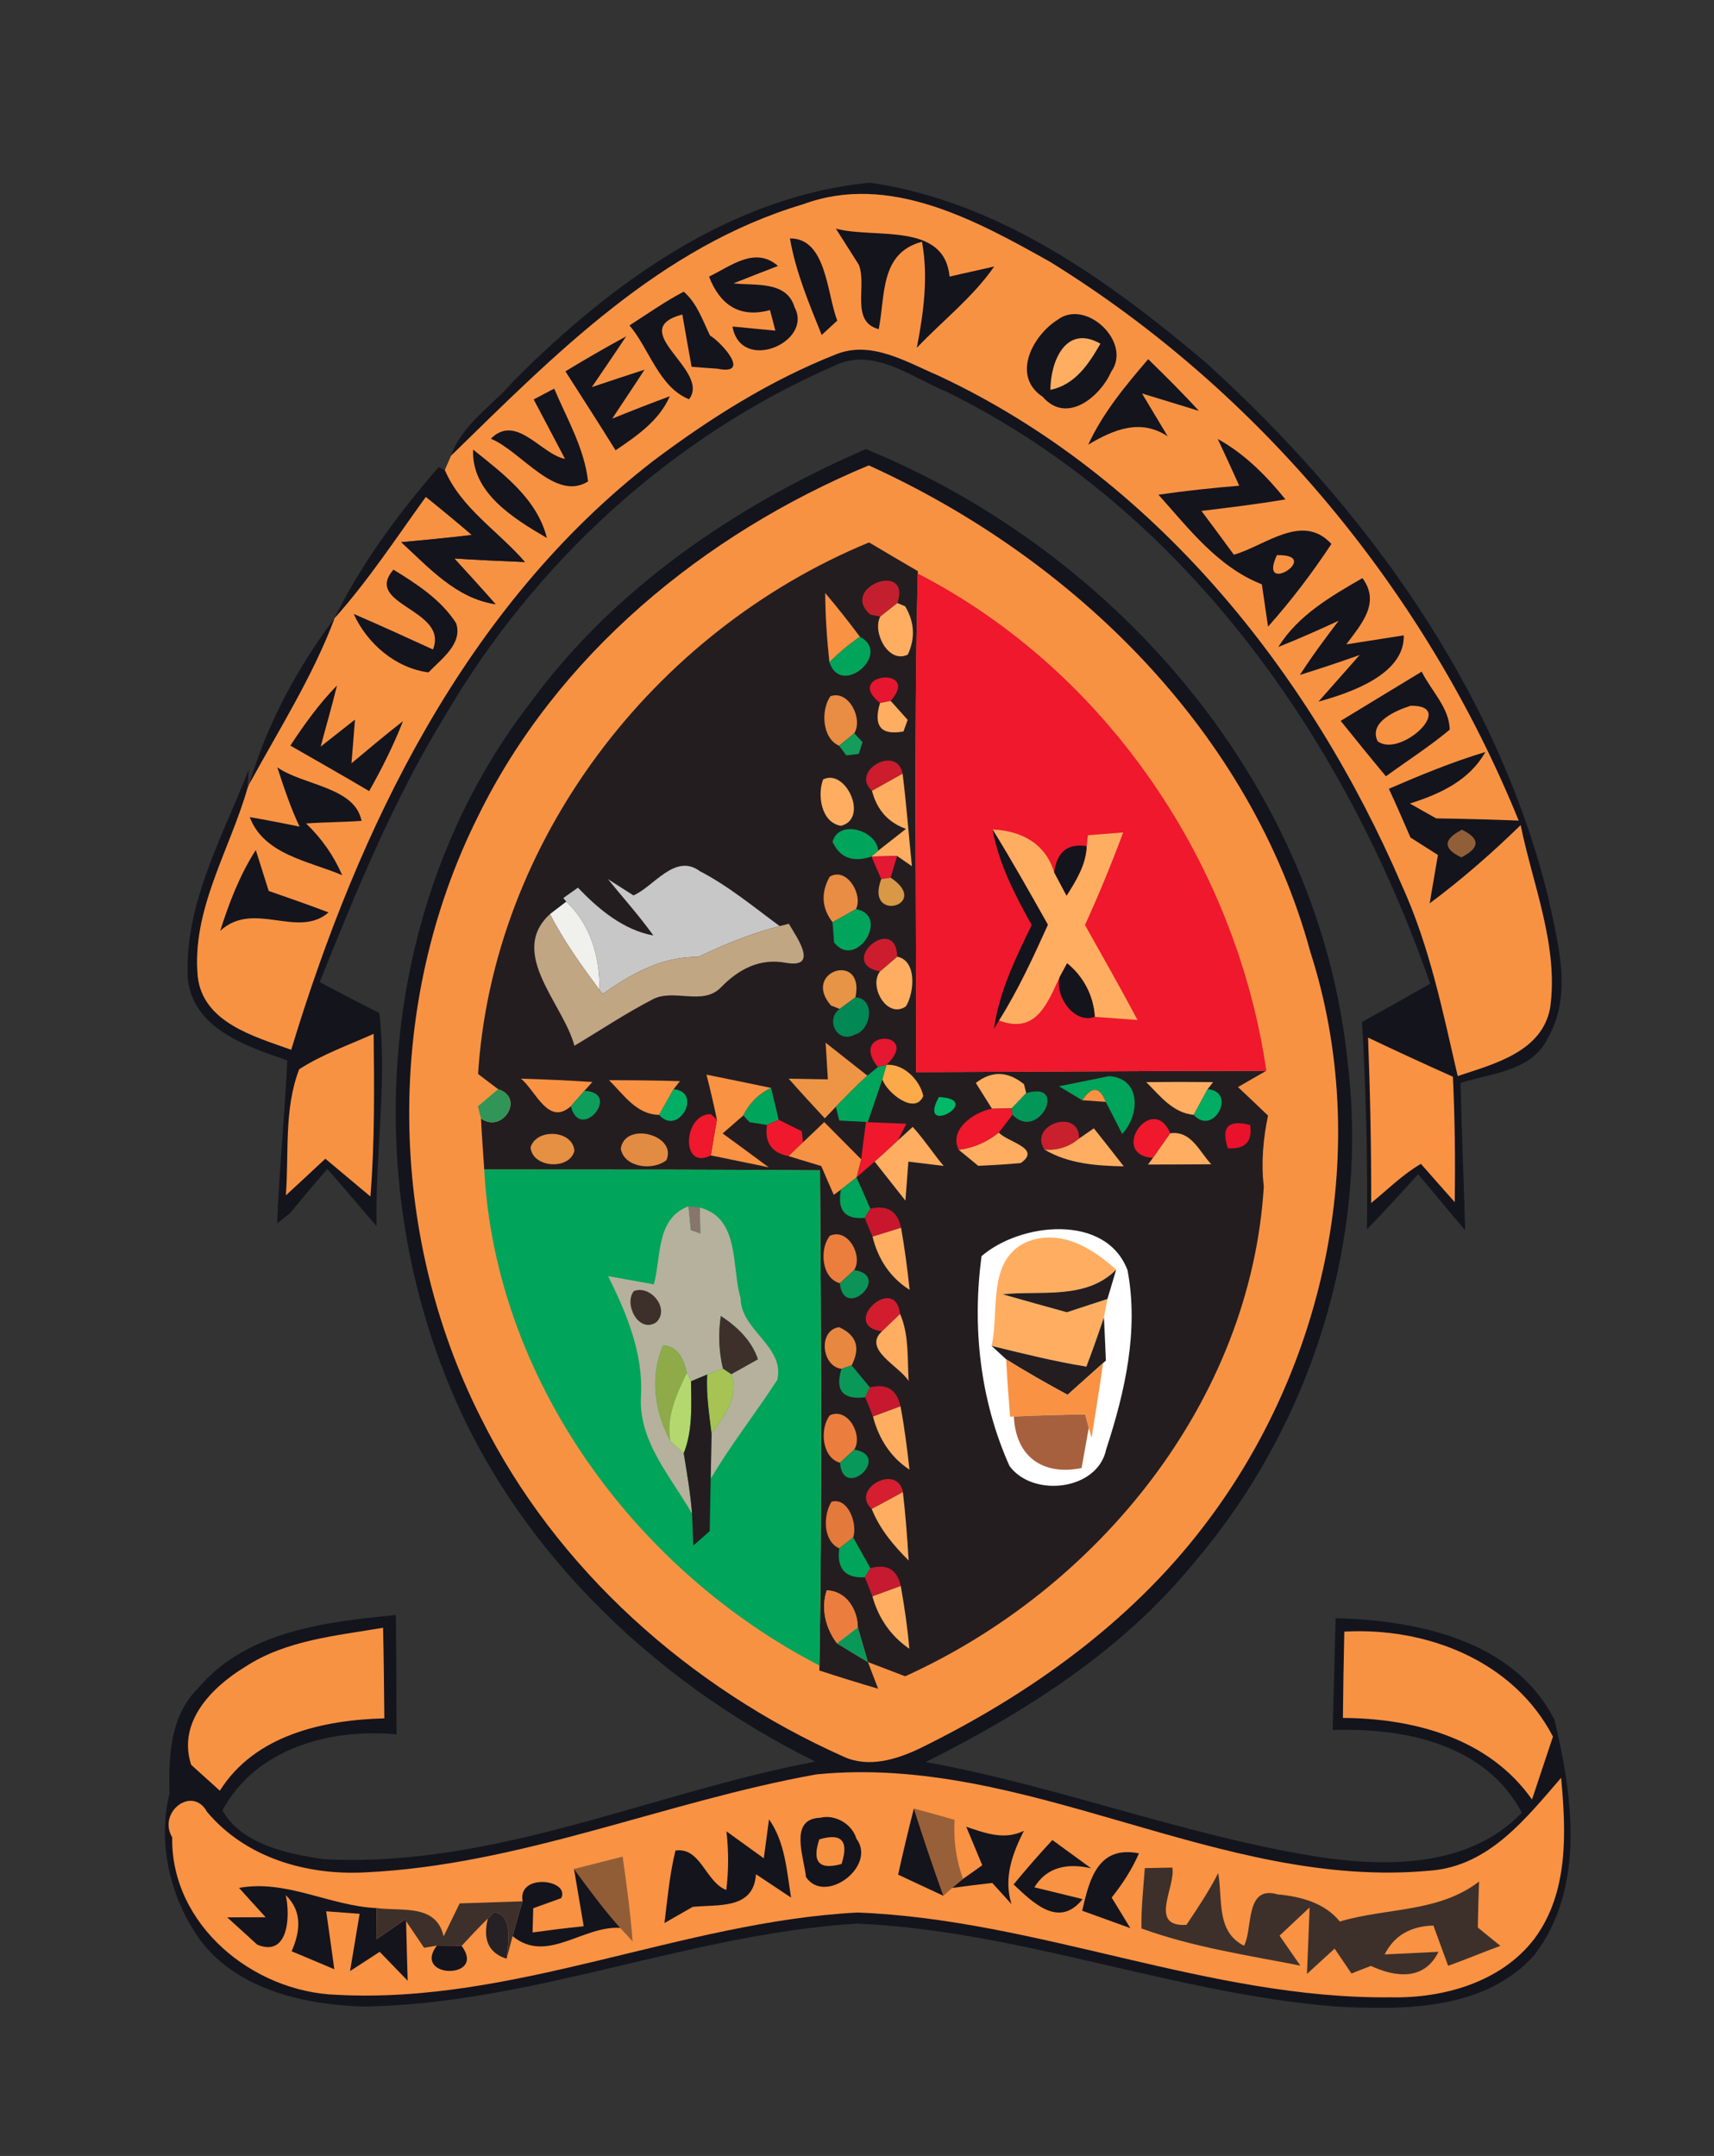 <svg width="66" height="83" xmlns="http://www.w3.org/2000/svg" xmlns:xlink="http://www.w3.org/1999/xlink" xml:space="preserve" overflow="hidden"><rect width="100%" height="100%" fill="#333333" stroke="none"/><g transform="translate(-402 -9)"><g><g><g><g><path d="M18.434 13.663C22.066 9.952 26.634 6.549 31.943 6.033 36.825 6.752 40.989 9.803 44.647 12.944 50.68 18.487 55.696 25.511 57.645 33.561 58.012 35.334 58.582 37.31 57.608 38.998 57.001 40.244 55.472 40.318 54.317 40.691 54.365 42.581 54.44 44.472 54.493 46.362 53.891 45.648 53.305 44.919 52.709 44.206 52.07 44.924 51.431 45.638 50.771 46.33 50.797 43.668 50.739 41.005 50.584 38.343 51.447 37.858 52.31 37.369 53.167 36.873 49.956 27.497 43.886 18.61 34.845 14.084 33.529 13.541 32.092 12.359 30.628 13.061 24.403 15.809 19.211 20.676 15.83 26.559 13.876 29.792 12.465 33.306 11.081 36.809 11.831 37.214 12.582 37.614 13.344 37.997 13.636 40.734 13.179 43.465 13.237 46.208 12.614 45.467 11.996 44.727 11.368 44.003 10.889 44.568 10.415 45.132 9.952 45.707 9.829 45.808 9.584 46 9.467 46.096 9.547 43.998 9.76 41.916 9.851 39.823 8.301 39.285 6.278 38.593 6.081 36.682 5.932 33.838 7.396 31.224 8.386 28.636L8.344 29.344C7.668 31.74 6.219 34.03 6.459 36.596 6.656 38.364 8.594 38.902 10 39.413 12.54 30.91 16.581 22.353 23.711 16.751 25.841 15.122 28.136 13.647 30.633 12.646 31.969 12.087 33.316 12.934 34.52 13.456 42.704 17.343 48.62 24.877 52.097 33.087 53.146 35.425 53.646 37.944 54.211 40.425 55.6 39.956 57.405 39.493 57.714 37.8 58.039 35.398 57.059 33.082 56.596 30.766 55.51 31.842 54.365 32.859 53.146 33.78 53.225 33.311 53.38 32.379 53.46 31.916 53.204 31.746 52.682 31.416 52.421 31.245 52.155 30.617 51.884 29.989 51.601 29.366 52.8 28.838 54.008 28.333 55.26 27.949 54.658 29.046 53.54 29.568 52.4 29.935 52.73 30.127 53.06 30.313 53.396 30.505 54.44 30.521 55.478 30.548 56.521 30.59 53.013 21.831 46.767 14.105 38.758 9.079 35.974 7.497 32.672 5.634 29.403 6.864 23.972 8.504 19.962 12.678 16.059 16.544 16.464 15.34 17.641 14.611 18.434 13.663Z" fill="#14141D" fill-rule="nonzero" fill-opacity="1" transform="matrix(1.016 0 0 1 403.053 10)"/><path d="M29.403 6.864C32.672 5.634 35.974 7.497 38.758 9.079 46.767 14.105 53.013 21.831 56.521 30.59 55.478 30.548 54.44 30.521 53.396 30.505 53.06 30.313 52.73 30.127 52.4 29.935 53.54 29.568 54.658 29.046 55.26 27.949 54.008 28.333 52.8 28.838 51.601 29.366 51.884 29.989 52.155 30.617 52.421 31.245 52.682 31.416 53.204 31.746 53.46 31.916 53.38 32.379 53.225 33.311 53.146 33.78 54.365 32.859 55.51 31.842 56.596 30.766 57.059 33.082 58.039 35.398 57.714 37.8 57.405 39.493 55.6 39.956 54.211 40.425 53.646 37.944 53.146 35.425 52.097 33.087 48.62 24.877 42.704 17.343 34.52 13.456 33.316 12.934 31.969 12.087 30.633 12.646 28.136 13.647 25.841 15.122 23.711 16.751 16.581 22.353 12.54 30.91 10 39.413 8.594 38.902 6.656 38.364 6.459 36.596 6.219 34.03 7.668 31.74 8.344 29.344L8.424 29.153C9.547 27.065 10.814 25.037 11.64 22.806L11.64 22.8C12.923 21.341 13.977 19.707 15.101 18.125 15.687 18.604 16.272 19.094 16.847 19.595 15.958 19.701 15.063 19.792 14.169 19.872 15.223 20.851 16.246 22.034 17.747 22.262 17.231 21.666 16.709 21.08 16.182 20.5 17.071 20.559 17.965 20.601 18.86 20.638 17.854 19.456 16.437 18.567 15.82 17.098L16.059 16.544C19.962 12.678 23.972 8.504 29.403 6.864Z" fill="#F89243" fill-rule="nonzero" fill-opacity="1" transform="matrix(1.016 0 0 1 403.053 10)"/><path d="M28.902 8.179C30.292 8.168 30.297 10.309 30.697 11.342 30.548 11.48 30.255 11.757 30.106 11.895 29.627 10.687 29.121 9.467 28.902 8.179Z" fill="#14141D" fill-rule="nonzero" fill-opacity="1" transform="matrix(1.016 0 0 1 403.053 10)"/><path d="M30.643 7.801C32.097 8.205 34.754 7.524 34.951 9.648 35.377 9.552 36.224 9.355 36.644 9.26 35.83 10.452 34.685 11.347 33.711 12.39 33.966 11.043 34.153 9.675 33.907 8.306 32.3 8.743 32.523 10.383 32.267 11.672 31.176 11.379 31.836 9.989 31.511 9.19 31.293 8.844 30.862 8.152 30.643 7.801Z" fill="#14141D" fill-rule="nonzero" fill-opacity="1" transform="matrix(1.016 0 0 1 403.053 10)"/><path d="M25.835 9.648C26.661 9.249 27.576 8.466 28.45 9.238 28.024 9.403 27.183 9.739 26.762 9.909 27.576 10.005 28.78 9.797 29.078 10.83 29.792 12.172 27.044 13.381 26.724 11.57 27.129 11.608 27.944 11.693 28.349 11.73 28.301 11.533 28.2 11.134 28.146 10.937 26.985 11.262 26.245 10.724 25.835 9.648Z" fill="#14141D" fill-rule="nonzero" fill-opacity="1" transform="matrix(1.016 0 0 1 403.053 10)"/><path d="M22.822 11.528C23.498 11.086 24.158 10.612 24.877 10.229 25.383 10.676 25.59 11.326 25.873 11.917 26.299 12.172 27.459 13.466 26.155 13.194 25.91 13.179 25.42 13.141 25.175 13.12 25.053 12.449 24.941 11.778 24.824 11.107 22.625 11.709 25.921 13.253 25.079 14.371 23.934 13.903 23.578 12.433 22.822 11.528Z" fill="#14141D" fill-rule="nonzero" fill-opacity="1" transform="matrix(1.016 0 0 1 403.053 10)"/><path d="M39.041 11.315C40.111 10.479 41.879 12.172 41.08 13.306 40.664 14.27 39.397 15.351 38.481 14.275 37.289 13.477 38.093 11.922 39.041 11.315Z" fill="#14141D" fill-rule="nonzero" fill-opacity="1" transform="matrix(1.016 0 0 1 403.053 10)"/><path d="M38.774 14.009C38.774 12.939 39.344 11.464 40.67 12.231 40.228 13.008 39.722 13.807 38.774 14.009Z" fill="#FFAE61" fill-rule="nonzero" fill-opacity="1" transform="matrix(1.016 0 0 1 403.053 10)"/><path d="M20.393 13.296C21.15 12.827 21.916 12.38 22.694 11.949 22.268 12.609 21.826 13.253 21.395 13.903 22.06 13.679 22.72 13.45 23.391 13.232 22.992 13.866 22.571 14.488 22.167 15.117 22.891 14.819 23.615 14.531 24.35 14.254 23.945 15.197 23.104 15.777 22.294 16.336 21.671 15.319 21.032 14.307 20.393 13.296Z" fill="#14141D" fill-rule="nonzero" fill-opacity="1" transform="matrix(1.016 0 0 1 403.053 10)"/><path d="M40.207 16.118C40.766 14.888 41.618 13.85 42.48 12.827 43.135 13.477 43.785 14.132 44.403 14.819 43.865 14.653 42.789 14.313 42.246 14.148 42.491 14.558 42.981 15.388 43.22 15.798 42.187 15.106 41.176 15.532 40.207 16.118Z" fill="#14141D" fill-rule="nonzero" fill-opacity="1" transform="matrix(1.016 0 0 1 403.053 10)"/><path d="M19.19 14.377C19.382 14.275 19.776 14.062 19.968 13.961 20.452 15.127 21.112 16.256 21.251 17.534 20.015 18.328 18.722 16.373 17.566 15.889 18.535 14.909 19.467 16.491 20.378 16.666 19.983 15.905 19.584 15.138 19.19 14.377Z" fill="#14141D" fill-rule="nonzero" fill-opacity="1" transform="matrix(1.016 0 0 1 403.053 10)"/><path d="M31.778 16.288C41.415 20.303 48.998 29.376 50.041 39.919 50.861 46.74 48.657 53.87 44.243 59.13 41.554 62.506 37.858 64.897 34.051 66.835 39.12 67.767 43.944 69.7 49.04 70.504 51.671 70.887 54.674 70.856 56.644 68.784 55.249 66.138 52.208 65.515 49.472 65.6 49.509 64.162 49.546 62.73 49.583 61.298 52.693 61.372 56.356 62.16 57.879 65.211 58.571 68.156 59.061 71.686 57.112 74.269 55.249 76.398 52.15 76.393 49.551 76.244 43.423 75.738 37.603 73.326 31.453 73.055 25.127 73.443 19.148 76.143 12.779 76.249 10.527 76.18 8.019 75.626 6.581 73.731 5.421 72.112 4.92 69.987 5.389 68.033 5.351 66.622 5.405 65.067 6.469 63.997 8.291 61.793 11.304 61.436 13.967 61.175 13.983 62.709 13.988 64.237 13.993 65.77 11.475 65.531 8.653 66.308 7.396 68.694 8.099 69.993 9.856 70.371 11.219 70.573 17.667 70.93 23.642 68.012 29.866 66.819 23.546 63.646 18.184 58.321 15.713 51.623 12.588 43.258 13.604 33.221 19.073 26.043 22.252 21.629 26.847 18.466 31.778 16.288Z" fill="#14141D" fill-rule="nonzero" fill-opacity="1" transform="matrix(1.016 0 0 1 403.053 10)"/><path d="M45.116 15.899C46.138 16.474 46.958 17.316 47.682 18.226 46.623 18.407 45.558 18.541 44.498 18.668 44.908 19.227 45.324 19.792 45.728 20.356 46.937 20 48.327 18.727 49.424 19.941 48.7 21.054 47.901 22.124 47.022 23.125 46.964 22.715 46.846 21.9 46.788 21.496 45.121 20.83 44.019 19.35 42.869 18.045 43.886 17.896 44.908 17.784 45.931 17.699 45.664 17.098 45.393 16.496 45.116 15.899Z" fill="#14141D" fill-rule="nonzero" fill-opacity="1" transform="matrix(1.016 0 0 1 403.053 10)"/><path d="M16.895 16.309C18.035 17.241 19.323 18.205 19.691 19.712 18.439 18.966 16.826 17.976 16.895 16.309Z" fill="#14141D" fill-rule="nonzero" fill-opacity="1" transform="matrix(1.016 0 0 1 403.053 10)"/><path d="M15.591 16.98 15.82 17.098C16.437 18.567 17.854 19.456 18.86 20.638 17.965 20.601 17.071 20.559 16.182 20.5 16.709 21.08 17.231 21.666 17.747 22.262 16.246 22.034 15.223 20.851 14.169 19.872 15.063 19.792 15.958 19.701 16.847 19.595 16.272 19.094 15.687 18.604 15.101 18.125 13.977 19.707 12.923 21.341 11.64 22.8 12.662 20.686 14.068 18.759 15.591 16.98Z" fill="#14141D" fill-rule="nonzero" fill-opacity="1" transform="matrix(1.016 0 0 1 403.053 10)"/><path d="M17.071 30.447C20.053 24.243 25.612 19.573 31.89 16.916 39.706 20.521 46.357 27.188 48.625 35.643 50.989 43.114 49.264 51.58 44.568 57.778 41.777 61.489 37.933 64.269 33.806 66.319 32.933 66.74 31.884 67.064 30.947 66.633 25.095 63.981 20.037 59.407 17.199 53.603 13.631 46.447 13.541 37.635 17.071 30.447Z" fill="#F89243" fill-rule="nonzero" fill-opacity="1" transform="matrix(1.016 0 0 1 403.053 10)"/><path d="M17.082 40.345C17.646 31.405 23.689 23.322 31.9 19.882 32.513 20.255 33.136 20.622 33.753 20.99L33.748 21.08C33.593 27.481 33.7 33.881 33.684 40.276 38.109 40.26 42.533 40.228 46.958 40.223 46.687 40.377 46.154 40.691 45.883 40.851 46.266 41.213 46.644 41.58 47.022 41.948 46.836 42.848 46.756 43.764 46.862 44.679 46.367 52.901 40.617 60.148 33.269 63.534 32.917 63.396 32.209 63.124 31.858 62.986 31.762 62.656 31.57 61.99 31.474 61.654 31.469 60.973 31.048 60.249 30.297 60.227 30.068 60.925 30.255 61.692 30.686 62.267 30.979 62.448 31.565 62.81 31.858 62.986 31.953 63.246 32.15 63.758 32.246 64.013 31.495 63.79 30.755 63.555 30.015 63.31L30.02 63.119C30.127 56.766 30.084 50.409 30.042 44.056 25.798 44.024 21.554 44.024 17.316 44.024 17.273 43.37 17.225 42.715 17.193 42.06 18.003 42.656 18.876 41.266 17.843 40.931 17.651 40.787 17.273 40.494 17.082 40.345Z" fill="#231D20" fill-rule="nonzero" fill-opacity="1" transform="matrix(1.016 0 0 1 403.053 10)"/><path d="M47.358 20.372C49.141 20.335 46.607 22.002 47.358 20.372Z" fill="#F89243" fill-rule="nonzero" fill-opacity="1" transform="matrix(1.016 0 0 1 403.053 10)"/><path d="M13.876 20.931C14.765 21.485 15.681 22.087 16.251 22.992 16.512 23.785 15.676 24.382 15.202 24.887 13.945 24.717 12.875 23.769 12.369 22.635 13.381 23.077 14.377 23.54 15.372 24.004 15.985 22.449 12.705 22.294 13.876 20.931Z" fill="#14141D" fill-rule="nonzero" fill-opacity="1" transform="matrix(1.016 0 0 1 403.053 10)"/><path d="M31.948 22.662C30.75 21.597 33.519 20.575 32.976 22.215 32.811 22.342 32.491 22.609 32.326 22.736L31.948 22.662Z" fill="#C41F2F" fill-rule="nonzero" fill-opacity="1" transform="matrix(1.016 0 0 1 403.053 10)"/><path d="M33.748 21.08C40.92 24.84 45.813 32.257 46.958 40.223 42.533 40.228 38.109 40.26 33.684 40.276 33.7 33.881 33.593 27.481 33.748 21.08Z" fill="#EF182C" fill-rule="nonzero" fill-opacity="1" transform="matrix(1.016 0 0 1 403.053 10)"/><path d="M47.411 23.908C48.162 22.683 49.402 21.959 50.6 21.256 51.293 22.209 50.563 23.019 49.988 23.807 50.531 23.721 51.623 23.546 52.166 23.46 52.208 24.946 50.18 25.665 48.934 26.011 49.322 25.564 50.105 24.669 50.494 24.217 49.743 24.488 48.987 24.744 48.231 24.983 48.684 24.265 49.189 23.578 49.7 22.896 48.944 23.253 48.183 23.594 47.411 23.908Z" fill="#14141D" fill-rule="nonzero" fill-opacity="1" transform="matrix(1.016 0 0 1 403.053 10)"/><path d="M30.239 21.831C30.697 22.38 31.133 22.939 31.554 23.514 31.139 23.807 30.755 24.131 30.399 24.494 30.303 23.61 30.244 22.72 30.239 21.831Z" fill="#F99243" fill-rule="nonzero" fill-opacity="1" transform="matrix(1.016 0 0 1 403.053 10)"/><path d="M32.326 22.736C32.491 22.609 32.811 22.342 32.976 22.215L33.269 22.342C33.625 22.949 33.657 23.572 33.37 24.201 32.635 24.568 32.012 23.333 32.326 22.736Z" fill="#FFAE61" fill-rule="nonzero" fill-opacity="1" transform="matrix(1.016 0 0 1 403.053 10)"/><path d="M8.424 29.153C9.084 26.874 10.229 24.712 11.64 22.806 10.814 25.037 9.547 27.065 8.424 29.153Z" fill="#14141D" fill-rule="nonzero" fill-opacity="1" transform="matrix(1.016 0 0 1 403.053 10)"/><path d="M31.554 23.514C32.784 24.158 30.84 25.867 30.399 24.494 30.755 24.131 31.139 23.807 31.554 23.514Z" fill="#00A45A" fill-rule="nonzero" fill-opacity="1" transform="matrix(1.016 0 0 1 403.053 10)"/><path d="M32.316 26.064C30.91 24.925 33.892 24.627 32.72 25.984L32.316 26.064Z" fill="#E61630" fill-rule="nonzero" fill-opacity="1" transform="matrix(1.016 0 0 1 403.053 10)"/><path d="M49.775 26.751C50.797 26.117 51.825 25.489 52.847 24.856 53.199 25.59 53.896 26.245 53.907 27.092 53.14 27.742 52.294 28.29 51.49 28.886 50.909 28.178 50.34 27.465 49.775 26.751Z" fill="#14141D" fill-rule="nonzero" fill-opacity="1" transform="matrix(1.016 0 0 1 403.053 10)"/><path d="M9.968 27.704C10.495 26.89 11.059 26.091 11.736 25.388 11.549 26.176 11.32 26.953 11.118 27.742 11.443 27.481 12.092 26.964 12.417 26.703 12.385 27.124 12.321 27.965 12.284 28.386 12.934 27.837 13.573 27.284 14.238 26.762 13.881 27.688 13.44 28.583 12.955 29.456 11.964 28.86 10.963 28.285 9.968 27.704Z" fill="#14141D" fill-rule="nonzero" fill-opacity="1" transform="matrix(1.016 0 0 1 403.053 10)"/><path d="M30.436 25.803C31.139 25.553 31.677 26.677 31.341 27.23 31.197 27.348 30.91 27.593 30.766 27.71 30.116 27.422 30.068 26.336 30.436 25.803Z" fill="#E98C44" fill-rule="nonzero" fill-opacity="1" transform="matrix(1.016 0 0 1 403.053 10)"/><path d="M32.316 26.064 32.72 25.984C32.88 26.166 33.205 26.527 33.364 26.714L33.205 27.161C32.353 27.321 32.054 26.953 32.316 26.064Z" fill="#FFAE61" fill-rule="nonzero" fill-opacity="1" transform="matrix(1.016 0 0 1 403.053 10)"/><path d="M52.427 26.171C54.211 26.139 52.022 28.205 51.175 27.534 50.824 26.794 51.884 26.346 52.427 26.171Z" fill="#F89243" fill-rule="nonzero" fill-opacity="1" transform="matrix(1.016 0 0 1 403.053 10)"/><path d="M12.417 26.703C12.609 26.81 12.609 26.81 12.417 26.703Z" fill="#080F1C" fill-rule="nonzero" fill-opacity="1" transform="matrix(1.016 0 0 1 403.053 10)"/><path d="M30.766 27.71C30.91 27.593 31.197 27.348 31.341 27.23L31.655 27.571 31.511 28.024 31.038 28.082 30.766 27.71Z" fill="#159B5A" fill-rule="nonzero" fill-opacity="1" transform="matrix(1.016 0 0 1 403.053 10)"/><path d="M32.012 29.445C31.171 28.679 32.965 27.651 33.173 28.785 32.88 28.95 32.305 29.28 32.012 29.445Z" fill="#CC1C2E" fill-rule="nonzero" fill-opacity="1" transform="matrix(1.016 0 0 1 403.053 10)"/><path d="M9.473 28.54C10.447 29.238 12.412 29.291 12.667 30.601 11.964 30.654 11.262 30.649 10.564 30.702 11.155 31.277 11.613 31.943 11.933 32.694 10.687 32.15 8.967 31.911 8.429 30.457 9.063 30.569 9.691 30.691 10.319 30.825 9.973 30.09 9.723 29.312 9.473 28.54Z" fill="#14141D" fill-rule="nonzero" fill-opacity="1" transform="matrix(1.016 0 0 1 403.053 10)"/><path d="M30.159 29.009C31.011 28.562 31.905 30.51 30.84 30.793 30.084 30.67 29.935 29.61 30.159 29.009Z" fill="#FFAE61" fill-rule="nonzero" fill-opacity="1" transform="matrix(1.016 0 0 1 403.053 10)"/><path d="M33.173 28.785C33.316 29.967 33.407 31.16 33.524 32.347L32.965 31.953C32.72 31.959 32.23 31.969 31.991 31.975L32.246 31.751C32.598 31.469 32.949 31.187 33.3 30.91 32.624 30.665 32.198 30.175 32.012 29.445 32.305 29.28 32.88 28.95 33.173 28.785Z" fill="#FFAE61" fill-rule="nonzero" fill-opacity="1" transform="matrix(1.016 0 0 1 403.053 10)"/><path d="M30.516 31.41C30.745 30.526 32.193 30.958 32.246 31.751L31.991 31.975C31.288 32.214 30.798 32.028 30.516 31.41Z" fill="#00A45A" fill-rule="nonzero" fill-opacity="1" transform="matrix(1.016 0 0 1 403.053 10)"/><path d="M40.196 31.155C40.531 31.128 41.197 31.075 41.532 31.048 41.09 32.252 40.611 33.439 40.084 34.61 40.755 35.824 41.431 37.038 42.076 38.268 41.671 38.236 40.862 38.178 40.457 38.146 40.409 37.342 40.031 36.596 39.408 36.085 39.339 36.213 39.2 36.474 39.131 36.602 38.663 37.608 38.242 38.838 36.825 38.284 37.55 37.113 38.119 35.856 38.678 34.6 37.997 33.37 37.31 32.134 36.581 30.931 37.715 30.99 38.593 31.495 38.918 32.587 39.035 32.811 39.27 33.258 39.387 33.482 39.749 32.901 40.127 32.278 40.148 31.575L40.196 31.155Z" fill="#FFAE61" fill-rule="nonzero" fill-opacity="1" transform="matrix(1.016 0 0 1 403.053 10)"/><path d="M54.37 30.942C55.068 31.288 55.057 31.639 54.349 32.007 53.646 31.671 53.657 31.314 54.37 30.942Z" fill="#915F37" fill-rule="nonzero" fill-opacity="1" transform="matrix(1.016 0 0 1 403.053 10)"/><path d="M38.066 34.61C37.427 33.45 36.82 32.252 36.581 30.931 37.31 32.134 37.997 33.37 38.678 34.6 38.119 35.856 37.55 37.113 36.825 38.284L36.634 38.609C36.831 37.188 37.454 35.888 38.066 34.61Z" fill="#14141D" fill-rule="nonzero" fill-opacity="1" transform="matrix(1.016 0 0 1 403.053 10)"/><path d="M38.918 32.587C39.019 31.799 39.429 31.458 40.148 31.575 40.127 32.278 39.749 32.901 39.387 33.482 39.27 33.258 39.035 32.811 38.918 32.587Z" fill="#14141D" fill-rule="nonzero" fill-opacity="1" transform="matrix(1.016 0 0 1 403.053 10)"/><path d="M7.311 34.834C7.646 33.753 8.051 32.688 8.658 31.724 8.78 32.118 9.025 32.907 9.148 33.3 9.909 33.567 10.665 33.838 11.416 34.126 10.25 35.159 8.578 33.647 7.311 34.834Z" fill="#14141D" fill-rule="nonzero" fill-opacity="1" transform="matrix(1.016 0 0 1 403.053 10)"/><path d="M31.991 31.975C32.23 31.969 32.72 31.959 32.965 31.953 32.901 32.161 32.779 32.582 32.72 32.789L32.363 32.843C32.267 32.624 32.081 32.188 31.991 31.975Z" fill="#E31832" fill-rule="nonzero" fill-opacity="1" transform="matrix(1.016 0 0 1 403.053 10)"/><path d="M22.971 33.471C23.732 33.146 24.547 31.826 25.489 32.539 26.581 33.114 27.529 33.918 28.514 34.653 27.438 34.93 26.416 35.356 25.425 35.84 24.052 35.819 22.88 36.49 21.805 37.267 21.773 37.23 21.714 37.15 21.682 37.108 21.698 35.846 21.357 34.61 20.425 33.711L20.314 33.572 20.867 33.173C21.645 33.998 22.582 34.802 23.727 35.015 23.194 34.259 22.582 33.567 22.002 32.843L22.971 33.471Z" fill="#C7C7C7" fill-rule="nonzero" fill-opacity="1" transform="matrix(1.016 0 0 1 403.053 10)"/><path d="M30.409 32.752C31.059 32.358 31.682 33.45 31.405 33.998 31.181 34.126 30.739 34.381 30.516 34.504 30.106 33.956 30.068 33.37 30.409 32.752Z" fill="#E98C44" fill-rule="nonzero" fill-opacity="1" transform="matrix(1.016 0 0 1 403.053 10)"/><path d="M32.363 32.843 32.72 32.789C34.286 33.849 31.724 34.557 32.363 32.843Z" fill="#D89846" fill-rule="nonzero" fill-opacity="1" transform="matrix(1.016 0 0 1 403.053 10)"/><path d="M19.808 34.19C19.962 34.073 20.271 33.833 20.425 33.711 21.357 34.61 21.698 35.846 21.682 37.108 21 36.17 20.33 35.228 19.808 34.19Z" fill="#F0F0ED" fill-rule="nonzero" fill-opacity="1" transform="matrix(1.016 0 0 1 403.053 10)"/><path d="M30.516 34.504C30.739 34.381 31.181 34.126 31.405 33.998 32.725 34.243 31.405 36.367 30.574 35.281 30.564 35.084 30.532 34.701 30.516 34.504Z" fill="#00A45A" fill-rule="nonzero" fill-opacity="1" transform="matrix(1.016 0 0 1 403.053 10)"/><path d="M20.734 39.259C20.308 37.635 18.2 35.691 19.808 34.19 20.33 35.228 21 36.17 21.682 37.108 21.714 37.15 21.773 37.23 21.805 37.267 22.88 36.49 24.052 35.819 25.425 35.84 26.416 35.356 27.438 34.93 28.514 34.653L28.86 34.562C29.137 35.052 30.042 36.304 28.737 36.064 27.752 35.878 26.948 36.32 26.288 37.012 25.59 37.747 24.467 37.023 23.668 37.491 22.657 38.023 21.709 38.668 20.734 39.259Z" fill="#C0A683" fill-rule="nonzero" fill-opacity="1" transform="matrix(1.016 0 0 1 403.053 10)"/><path d="M32.316 36.4C30.649 36.069 32.917 34.131 32.97 35.83 32.811 35.974 32.48 36.256 32.316 36.4Z" fill="#CC1D2F" fill-rule="nonzero" fill-opacity="1" transform="matrix(1.016 0 0 1 403.053 10)"/><path d="M32.97 35.83C33.727 35.989 33.615 37.219 33.3 37.741 32.587 38.252 31.873 36.969 32.316 36.4 32.48 36.256 32.811 35.974 32.97 35.83Z" fill="#FFAE61" fill-rule="nonzero" fill-opacity="1" transform="matrix(1.016 0 0 1 403.053 10)"/><path d="M30.457 37.709C29.323 36.383 31.756 35.611 31.384 37.395 31.235 37.507 30.936 37.731 30.787 37.843L30.457 37.709Z" fill="#E79446" fill-rule="nonzero" fill-opacity="1" transform="matrix(1.016 0 0 1 403.053 10)"/><path d="M39.131 36.602C39.2 36.474 39.339 36.213 39.408 36.085 40.031 36.596 40.409 37.342 40.457 38.146 39.669 38.444 38.918 37.321 39.131 36.602Z" fill="#14141D" fill-rule="nonzero" fill-opacity="1" transform="matrix(1.016 0 0 1 403.053 10)"/><path d="M31.384 37.395C32.161 37.443 31.985 38.668 31.352 38.833 30.697 39.2 30.228 38.242 30.787 37.843 30.936 37.731 31.235 37.507 31.384 37.395Z" fill="#018854" fill-rule="nonzero" fill-opacity="1" transform="matrix(1.016 0 0 1 403.053 10)"/><path d="M32.236 40.079C31.08 38.62 33.923 38.657 32.566 39.994L32.236 40.079Z" fill="#E51731" fill-rule="nonzero" fill-opacity="1" transform="matrix(1.016 0 0 1 403.053 10)"/><path d="M10.303 40.164C11.182 39.589 12.178 39.232 13.125 38.801 13.147 40.888 13.168 42.981 13.003 45.063 12.433 44.578 11.863 44.094 11.294 43.609 10.921 43.966 10.17 44.669 9.797 45.02 9.92 43.412 9.718 41.703 10.303 40.164Z" fill="#F89243" fill-rule="nonzero" fill-opacity="1" transform="matrix(1.016 0 0 1 403.053 10)"/><path d="M30.255 39.142C30.649 39.461 31.442 40.09 31.836 40.409 31.426 40.792 31.032 41.197 30.643 41.607L30.223 42.054C29.76 41.548 29.302 41.043 28.854 40.526 29.227 40.531 29.967 40.547 30.34 40.553 30.319 40.201 30.276 39.493 30.255 39.142Z" fill="#EE9445" fill-rule="nonzero" fill-opacity="1" transform="matrix(1.016 0 0 1 403.053 10)"/><path d="M50.813 38.945C51.878 39.461 52.949 39.962 54.029 40.452 54.104 42.06 54.12 43.673 54.099 45.281 53.779 44.914 53.135 44.179 52.816 43.806 52.118 44.221 51.548 44.802 50.931 45.313 50.936 43.188 50.893 41.069 50.813 38.945Z" fill="#F99243" fill-rule="nonzero" fill-opacity="1" transform="matrix(1.016 0 0 1 403.053 10)"/><path d="M31.836 40.409 32.236 40.079 32.566 39.994C32.528 40.132 32.443 40.409 32.406 40.553 32.267 40.963 31.991 41.788 31.852 42.203L31.783 42.193 30.771 42.139 30.643 41.607C31.032 41.197 31.426 40.792 31.836 40.409Z" fill="#00A45A" fill-rule="nonzero" fill-opacity="1" transform="matrix(1.016 0 0 1 403.053 10)"/><path d="M32.566 39.994C33.215 39.946 33.828 40.579 33.956 41.192 33.647 41.953 32.56 41.053 32.406 40.553 32.443 40.409 32.528 40.132 32.566 39.994Z" fill="#FBA949" fill-rule="nonzero" fill-opacity="1" transform="matrix(1.016 0 0 1 403.053 10)"/><path d="M18.706 40.526C19.611 40.553 20.511 40.595 21.416 40.654L21.112 40.995C20.985 41.144 20.729 41.437 20.601 41.586 19.739 42.368 19.265 40.979 18.706 40.526Z" fill="#F99243" fill-rule="nonzero" fill-opacity="1" transform="matrix(1.016 0 0 1 403.053 10)"/><path d="M22.044 40.585C22.939 40.585 23.839 40.595 24.733 40.622L24.494 40.931C24.355 41.176 24.084 41.671 23.945 41.921 23.072 41.905 22.598 41.133 22.044 40.585Z" fill="#F99243" fill-rule="nonzero" fill-opacity="1" transform="matrix(1.016 0 0 1 403.053 10)"/><path d="M25.739 40.372C26.554 40.542 27.374 40.707 28.189 40.883 27.72 41.112 27.369 41.469 27.134 41.943 26.938 42.118 26.549 42.464 26.352 42.635 26.788 42.959 27.662 43.609 28.098 43.939 27.55 43.822 26.453 43.593 25.904 43.481 25.958 43.135 26.075 42.448 26.134 42.102 26.016 41.522 25.883 40.941 25.739 40.372Z" fill="#F99243" fill-rule="nonzero" fill-opacity="1" transform="matrix(1.016 0 0 1 403.053 10)"/><path d="M35.947 40.691C36.549 40.217 37.156 40.233 37.773 40.739L37.858 41.085C37.72 41.234 37.443 41.527 37.305 41.671 37.118 41.676 36.746 41.676 36.559 41.682 36.405 41.431 36.101 40.941 35.947 40.691Z" fill="#FFAE61" fill-rule="nonzero" fill-opacity="1" transform="matrix(1.016 0 0 1 403.053 10)"/><path d="M39.099 40.819C39.573 40.723 40.521 40.526 40.995 40.43 42.23 40.51 42.161 41.932 41.495 42.656 41.341 42.347 41.032 41.73 40.872 41.421 40.643 40.824 40.345 40.803 39.983 41.357 39.759 41.224 39.323 40.957 39.099 40.819Z" fill="#00A45A" fill-rule="nonzero" fill-opacity="1" transform="matrix(1.016 0 0 1 403.053 10)"/><path d="M42.406 40.659C43.252 40.649 44.099 40.649 44.94 40.659L44.733 40.931C44.599 41.181 44.339 41.676 44.206 41.921 43.407 41.841 42.928 41.186 42.406 40.659Z" fill="#FFAE61" fill-rule="nonzero" fill-opacity="1" transform="matrix(1.016 0 0 1 403.053 10)"/><path d="M17.076 41.591C17.268 41.426 17.651 41.096 17.843 40.931 18.876 41.266 18.003 42.656 17.193 42.06L17.076 41.591Z" fill="#309557" fill-rule="nonzero" fill-opacity="1" transform="matrix(1.016 0 0 1 403.053 10)"/><path d="M20.601 41.586C20.729 41.437 20.985 41.144 21.112 40.995 22.555 41.053 20.947 43.002 20.601 41.586Z" fill="#0E9D5B" fill-rule="nonzero" fill-opacity="1" transform="matrix(1.016 0 0 1 403.053 10)"/><path d="M24.494 40.931C25.617 41.037 24.669 42.768 23.945 41.921 24.084 41.671 24.355 41.176 24.494 40.931Z" fill="#00AE64" fill-rule="nonzero" fill-opacity="1" transform="matrix(1.016 0 0 1 403.053 10)"/><path d="M27.134 41.943C27.369 41.469 27.72 41.112 28.189 40.883 28.263 41.192 28.407 41.804 28.476 42.108L28.034 42.31 27.374 42.203 27.134 41.943Z" fill="#00A45A" fill-rule="nonzero" fill-opacity="1" transform="matrix(1.016 0 0 1 403.053 10)"/><path d="M34.547 41.234C36.33 41.325 33.689 42.816 34.547 41.234Z" fill="#00B867" fill-rule="nonzero" fill-opacity="1" transform="matrix(1.016 0 0 1 403.053 10)"/><path d="M37.858 41.085C39.472 40.585 38.322 42.97 37.337 41.916L37.305 41.671C37.443 41.527 37.72 41.234 37.858 41.085Z" fill="#039659" fill-rule="nonzero" fill-opacity="1" transform="matrix(1.016 0 0 1 403.053 10)"/><path d="M39.983 41.357C40.345 40.803 40.643 40.824 40.872 41.421 40.654 41.405 40.207 41.373 39.983 41.357Z" fill="#F99243" fill-rule="nonzero" fill-opacity="1" transform="matrix(1.016 0 0 1 403.053 10)"/><path d="M44.733 40.931C45.861 41.027 44.951 42.763 44.206 41.921 44.339 41.676 44.599 41.181 44.733 40.931Z" fill="#00AD63" fill-rule="nonzero" fill-opacity="1" transform="matrix(1.016 0 0 1 403.053 10)"/><path d="M36.559 41.682C36.746 41.676 37.118 41.676 37.305 41.671L37.337 41.916C37.209 42.086 36.948 42.432 36.82 42.603 36.373 42.97 35.867 43.194 35.303 43.268 34.903 42.486 35.888 41.804 36.559 41.682Z" fill="#EF182C" fill-rule="nonzero" fill-opacity="1" transform="matrix(1.016 0 0 1 403.053 10)"/><path d="M25.904 41.895 26.134 42.102C26.075 42.448 25.958 43.135 25.904 43.481 24.738 44.083 24.861 41.863 25.904 41.895Z" fill="#EF182C" fill-rule="nonzero" fill-opacity="1" transform="matrix(1.016 0 0 1 403.053 10)"/><path d="M28.034 42.31 28.476 42.108C28.695 42.219 29.131 42.443 29.35 42.55L29.398 42.975C29.259 43.109 28.988 43.375 28.849 43.508 28.205 43.38 27.933 42.981 28.034 42.31Z" fill="#EF182C" fill-rule="nonzero" fill-opacity="1" transform="matrix(1.016 0 0 1 403.053 10)"/><path d="M31.783 42.193 31.852 42.203C32.22 42.219 32.954 42.246 33.316 42.262L32.992 42.906C32.704 43.183 32.411 43.455 32.113 43.721 31.937 43.87 31.597 44.173 31.426 44.328 31.469 44.152 31.559 43.801 31.602 43.63 31.645 43.268 31.735 42.55 31.783 42.193Z" fill="#EF182C" fill-rule="nonzero" fill-opacity="1" transform="matrix(1.016 0 0 1 403.053 10)"/><path d="M38.551 43.258C37.917 42.289 39.882 41.634 39.861 42.832 39.483 43.157 39.046 43.295 38.551 43.258Z" fill="#C9202E" fill-rule="nonzero" fill-opacity="1" transform="matrix(1.016 0 0 1 403.053 10)"/><path d="M42.661 43.577C40.963 43.455 42.64 41.021 43.316 42.629 43.151 42.869 42.826 43.343 42.661 43.577Z" fill="#EF182C" fill-rule="nonzero" fill-opacity="1" transform="matrix(1.016 0 0 1 403.053 10)"/><path d="M45.499 43.204C45.233 42.39 45.515 42.092 46.346 42.31 46.437 42.954 46.154 43.252 45.499 43.204Z" fill="#E9112B" fill-rule="nonzero" fill-opacity="1" transform="matrix(1.016 0 0 1 403.053 10)"/><path d="M19.073 43.167C19.297 42.427 20.665 42.496 20.734 43.3 20.553 44.067 19.126 43.961 19.073 43.167Z" fill="#E59043" fill-rule="nonzero" fill-opacity="1" transform="matrix(1.016 0 0 1 403.053 10)"/><path d="M22.491 43.22C22.651 42.156 24.637 42.693 24.222 43.662 23.721 44.083 22.614 43.955 22.491 43.22Z" fill="#E18C42" fill-rule="nonzero" fill-opacity="1" transform="matrix(1.016 0 0 1 403.053 10)"/><path d="M29.398 42.975C29.6 42.784 29.999 42.395 30.202 42.198 30.553 42.555 31.25 43.274 31.602 43.63 31.559 43.801 31.469 44.152 31.426 44.328 31.277 44.445 30.984 44.679 30.835 44.797L30.564 44.999C30.441 44.722 30.207 44.168 30.09 43.891 29.781 43.795 29.158 43.604 28.849 43.508 28.988 43.375 29.259 43.109 29.398 42.975Z" fill="#F69244" fill-rule="nonzero" fill-opacity="1" transform="matrix(1.016 0 0 1 403.053 10)"/><path d="M32.992 42.906 33.556 42.384C33.982 42.858 34.323 43.396 34.727 43.886 34.392 43.843 33.727 43.764 33.391 43.721 33.364 44.094 33.306 44.844 33.279 45.222 32.986 44.844 32.401 44.094 32.113 43.721 32.411 43.455 32.704 43.183 32.992 42.906Z" fill="#FFAE61" fill-rule="nonzero" fill-opacity="1" transform="matrix(1.016 0 0 1 403.053 10)"/><path d="M36.82 42.603C37.145 42.97 38.455 43.204 37.651 43.774 37.113 43.827 36.575 43.859 36.037 43.881 35.856 43.726 35.489 43.423 35.303 43.268 35.867 43.194 36.373 42.97 36.82 42.603Z" fill="#FFAE61" fill-rule="nonzero" fill-opacity="1" transform="matrix(1.016 0 0 1 403.053 10)"/><path d="M39.861 42.832 40.42 42.438C40.798 42.922 41.181 43.412 41.554 43.902 40.516 43.881 39.461 43.806 38.551 43.258 39.046 43.295 39.483 43.157 39.861 42.832Z" fill="#FFAE61" fill-rule="nonzero" fill-opacity="1" transform="matrix(1.016 0 0 1 403.053 10)"/><path d="M43.316 42.629C44.115 42.517 44.418 43.337 44.871 43.822 44.072 43.827 43.274 43.833 42.47 43.833L42.661 43.577C42.826 43.343 43.151 42.869 43.316 42.629Z" fill="#FFAE61" fill-rule="nonzero" fill-opacity="1" transform="matrix(1.016 0 0 1 403.053 10)"/><path d="M17.316 44.024C21.554 44.024 25.798 44.024 30.042 44.056 30.084 50.409 30.127 56.766 30.02 63.119 22.976 59.423 17.731 52.049 17.316 44.024Z" fill="#00A45A" fill-rule="nonzero" fill-opacity="1" transform="matrix(1.016 0 0 1 403.053 10)"/><path d="M30.835 44.797C30.984 44.679 31.277 44.445 31.426 44.328 31.559 44.626 31.82 45.228 31.948 45.531L31.735 45.888C30.984 45.952 30.686 45.59 30.835 44.797Z" fill="#00A45A" fill-rule="nonzero" fill-opacity="1" transform="matrix(1.016 0 0 1 403.053 10)"/><path d="M31.948 45.531C32.592 45.382 32.981 45.622 33.114 46.266 32.843 46.351 32.3 46.522 32.033 46.607 31.959 46.426 31.81 46.064 31.735 45.888L31.948 45.531Z" fill="#C8162D" fill-rule="nonzero" fill-opacity="1" transform="matrix(1.016 0 0 1 403.053 10)"/><path d="M23.743 48.444C24.03 47.4 23.817 45.904 25.058 45.441 25.079 45.67 25.127 46.128 25.148 46.357L25.505 46.484C25.5 46.234 25.489 45.739 25.489 45.489 27.023 45.893 26.682 47.8 27.033 48.982 27.044 50.217 28.721 50.84 28.423 52.123 27.608 53.401 26.666 54.61 25.899 55.93 25.91 55.494 25.921 54.626 25.931 54.194 26.405 53.534 26.996 52.767 26.677 51.905 26.927 51.761 27.438 51.474 27.688 51.33 27.454 50.611 26.9 50.073 26.283 49.663 26.181 50.345 26.208 51.021 26.363 51.692 26.213 51.751 25.915 51.862 25.766 51.916L25.154 52.176 24.994 51.857C24.856 51.165 24.552 50.813 24.094 50.797 23.583 51.99 23.769 53.353 24.371 54.471 24.499 54.594 24.749 54.828 24.877 54.945 24.999 55.717 25.133 56.489 25.191 57.272 24.387 55.84 23.141 54.477 23.258 52.72 23.338 51.085 22.715 49.567 22.012 48.13 22.444 48.21 23.311 48.364 23.743 48.444Z" fill="#B5B19C" fill-rule="nonzero" fill-opacity="1" transform="matrix(1.016 0 0 1 403.053 10)"/><path d="M25.058 45.441 25.489 45.489C25.489 45.739 25.5 46.234 25.505 46.484L25.148 46.357C25.127 46.128 25.079 45.67 25.058 45.441Z" fill="#88756C" fill-rule="nonzero" fill-opacity="1" transform="matrix(1.016 0 0 1 403.053 10)"/><path d="M30.415 46.575C31.101 46.261 31.677 47.342 31.336 47.895 31.203 48.018 30.931 48.273 30.793 48.401 30.095 48.21 30.015 47.081 30.415 46.575Z" fill="#EB7E3D" fill-rule="nonzero" fill-opacity="1" transform="matrix(1.016 0 0 1 403.053 10)"/><path d="M32.033 46.607C32.3 46.522 32.843 46.351 33.114 46.266 33.253 47.059 33.354 47.858 33.439 48.657 32.694 48.183 32.236 47.459 32.033 46.607Z" fill="#FFAE61" fill-rule="nonzero" fill-opacity="1" transform="matrix(1.016 0 0 1 403.053 10)"/><path d="M36.165 47.358C37.651 46.058 40.883 45.712 41.697 47.901 42.129 50.222 41.602 52.581 40.888 54.796 40.569 56.378 38.119 56.67 37.225 55.441 36.107 52.906 35.803 50.094 36.165 47.358Z" fill="#FFFFFF" fill-rule="nonzero" fill-opacity="1" transform="matrix(1.016 0 0 1 403.053 10)"/><path d="M37.821 46.836C39.11 46.271 40.345 47.028 41.266 47.88 40.116 49.051 38.423 48.673 36.959 48.827 37.768 49.062 38.583 49.291 39.397 49.52 39.908 49.349 40.425 49.179 40.936 49.008L40.803 49.722C40.59 50.355 40.372 50.984 40.137 51.612 38.923 51.41 37.736 51.112 36.543 50.813 36.847 49.493 36.357 47.576 37.821 46.836Z" fill="#FFAE61" fill-rule="nonzero" fill-opacity="1" transform="matrix(1.016 0 0 1 403.053 10)"/><path d="M30.793 48.401C30.931 48.273 31.203 48.018 31.336 47.895 32.784 48.114 30.936 49.876 30.793 48.401Z" fill="#0C9357" fill-rule="nonzero" fill-opacity="1" transform="matrix(1.016 0 0 1 403.053 10)"/><path d="M36.959 48.827C38.423 48.673 40.116 49.051 41.266 47.88 41.186 48.162 41.016 48.726 40.936 49.008 40.425 49.179 39.908 49.349 39.397 49.52 38.583 49.291 37.768 49.062 36.959 48.827Z" fill="#231D20" fill-rule="nonzero" fill-opacity="1" transform="matrix(1.016 0 0 1 403.053 10)"/><path d="M22.987 48.705C23.615 48.449 24.376 49.392 23.833 49.908 23.168 50.35 22.593 49.195 22.987 48.705Z" fill="#3D302A" fill-rule="nonzero" fill-opacity="1" transform="matrix(1.016 0 0 1 403.053 10)"/><path d="M32.39 50.254C30.75 50.025 32.885 47.986 33.077 49.583 32.907 49.748 32.56 50.089 32.39 50.254Z" fill="#D21D2F" fill-rule="nonzero" fill-opacity="1" transform="matrix(1.016 0 0 1 403.053 10)"/><path d="M26.283 49.663C26.9 50.073 27.454 50.611 27.688 51.33 27.438 51.474 26.927 51.761 26.677 51.905L26.363 51.692C26.208 51.021 26.181 50.345 26.283 49.663Z" fill="#3D302A" fill-rule="nonzero" fill-opacity="1" transform="matrix(1.016 0 0 1 403.053 10)"/><path d="M33.077 49.583C33.423 50.393 33.348 51.303 33.402 52.166 33.05 51.591 31.645 50.947 32.39 50.254 32.56 50.089 32.907 49.748 33.077 49.583Z" fill="#FFAE61" fill-rule="nonzero" fill-opacity="1" transform="matrix(1.016 0 0 1 403.053 10)"/><path d="M30.857 51.697C30.095 51.607 29.962 50.206 30.766 50.094 31.426 50.398 31.586 50.888 31.24 51.564L30.857 51.697Z" fill="#E88740" fill-rule="nonzero" fill-opacity="1" transform="matrix(1.016 0 0 1 403.053 10)"/><path d="M40.137 51.612C40.372 50.984 40.59 50.355 40.803 49.722 40.824 50.137 40.862 50.968 40.877 51.378L40.771 51.474C40.436 51.782 39.759 52.395 39.424 52.698 38.636 52.262 37.853 51.814 37.097 51.33 36.959 51.202 36.682 50.941 36.543 50.813 37.736 51.112 38.923 51.41 40.137 51.612Z" fill="#231D20" fill-rule="nonzero" fill-opacity="1" transform="matrix(1.016 0 0 1 403.053 10)"/><path d="M24.094 50.797C24.552 50.813 24.856 51.165 24.994 51.857 24.605 52.672 24.206 53.545 24.371 54.471 23.769 53.353 23.583 51.99 24.094 50.797Z" fill="#8FAA48" fill-rule="nonzero" fill-opacity="1" transform="matrix(1.016 0 0 1 403.053 10)"/><path d="M24.371 54.471C24.206 53.545 24.605 52.672 24.994 51.857L25.154 52.176C25.164 53.103 25.223 54.067 24.877 54.945 24.749 54.828 24.499 54.594 24.371 54.471Z" fill="#B5D86E" fill-rule="nonzero" fill-opacity="1" transform="matrix(1.016 0 0 1 403.053 10)"/><path d="M25.766 51.916C25.915 51.862 26.213 51.751 26.363 51.692L26.677 51.905C26.996 52.767 26.405 53.534 25.931 54.194 25.841 53.438 25.724 52.677 25.766 51.916Z" fill="#A6C354" fill-rule="nonzero" fill-opacity="1" transform="matrix(1.016 0 0 1 403.053 10)"/><path d="M30.857 51.697 31.24 51.564C31.416 51.772 31.756 52.198 31.932 52.411L31.756 52.794C30.904 52.895 30.601 52.528 30.857 51.697Z" fill="#0A9859" fill-rule="nonzero" fill-opacity="1" transform="matrix(1.016 0 0 1 403.053 10)"/><path d="M37.097 51.33C37.853 51.814 38.636 52.262 39.424 52.698 39.759 52.395 40.436 51.782 40.771 51.474 40.638 52.437 40.483 53.396 40.334 54.354L40.228 53.971 40.09 53.454C39.19 53.465 38.29 53.492 37.39 53.534L37.246 53.54C37.188 52.805 37.134 52.065 37.097 51.33Z" fill="#F99243" fill-rule="nonzero" fill-opacity="1" transform="matrix(1.016 0 0 1 403.053 10)"/><path d="M25.154 52.176 25.766 51.916C25.724 52.677 25.841 53.438 25.931 54.194 25.921 54.626 25.91 55.494 25.899 55.93 25.889 56.601 25.873 57.272 25.862 57.943 25.707 58.082 25.399 58.364 25.239 58.502 25.228 58.193 25.207 57.581 25.191 57.272 25.133 56.489 24.999 55.717 24.877 54.945 25.223 54.067 25.164 53.103 25.154 52.176Z" fill="#231D20" fill-rule="nonzero" fill-opacity="1" transform="matrix(1.016 0 0 1 403.053 10)"/><path d="M31.932 52.411C32.566 52.251 32.954 52.496 33.093 53.14 32.832 53.236 32.31 53.433 32.049 53.534 31.98 53.348 31.831 52.975 31.756 52.794L31.932 52.411Z" fill="#C6182E" fill-rule="nonzero" fill-opacity="1" transform="matrix(1.016 0 0 1 403.053 10)"/><path d="M30.415 53.486C31.101 53.167 31.677 54.253 31.341 54.807 31.203 54.935 30.931 55.185 30.798 55.313 30.106 55.116 30.026 53.992 30.415 53.486Z" fill="#EB7E3E" fill-rule="nonzero" fill-opacity="1" transform="matrix(1.016 0 0 1 403.053 10)"/><path d="M32.049 53.534C32.31 53.433 32.832 53.236 33.093 53.14 33.242 53.944 33.343 54.759 33.434 55.579 32.709 55.1 32.262 54.365 32.049 53.534Z" fill="#FFAE61" fill-rule="nonzero" fill-opacity="1" transform="matrix(1.016 0 0 1 403.053 10)"/><path d="M37.39 53.534C38.29 53.492 39.19 53.465 40.09 53.454L40.228 53.971C40.159 54.354 40.026 55.132 39.956 55.515 38.476 55.824 37.454 55.062 37.39 53.534Z" fill="#A6603D" fill-rule="nonzero" fill-opacity="1" transform="matrix(1.016 0 0 1 403.053 10)"/><path d="M30.798 55.313C30.931 55.185 31.203 54.935 31.341 54.807 32.784 55.052 30.92 56.798 30.798 55.313Z" fill="#089859" fill-rule="nonzero" fill-opacity="1" transform="matrix(1.016 0 0 1 403.053 10)"/><path d="M32.001 57.091C31.171 56.319 32.981 55.323 33.183 56.442 32.891 56.607 32.3 56.931 32.001 57.091Z" fill="#D51E30" fill-rule="nonzero" fill-opacity="1" transform="matrix(1.016 0 0 1 403.053 10)"/><path d="M30.478 56.814C31.117 56.628 31.474 57.688 31.298 58.188 31.171 58.294 30.904 58.502 30.771 58.609 30.148 58.327 30.159 57.325 30.478 56.814Z" fill="#E4793C" fill-rule="nonzero" fill-opacity="1" transform="matrix(1.016 0 0 1 403.053 10)"/><path d="M33.183 56.442C33.285 57.32 33.348 58.199 33.402 59.077 32.827 58.497 32.305 57.863 32.001 57.091 32.3 56.931 32.891 56.607 33.183 56.442Z" fill="#FFAE61" fill-rule="nonzero" fill-opacity="1" transform="matrix(1.016 0 0 1 403.053 10)"/><path d="M30.771 58.609C30.904 58.502 31.171 58.294 31.298 58.188 31.463 58.481 31.788 59.077 31.953 59.37L31.74 59.722C30.995 59.764 30.67 59.391 30.771 58.609Z" fill="#00A45A" fill-rule="nonzero" fill-opacity="1" transform="matrix(1.016 0 0 1 403.053 10)"/><path d="M31.953 59.37C32.582 59.194 32.965 59.423 33.103 60.057 32.837 60.153 32.3 60.355 32.028 60.456 31.959 60.27 31.815 59.903 31.74 59.722L31.953 59.37Z" fill="#C51A2F" fill-rule="nonzero" fill-opacity="1" transform="matrix(1.016 0 0 1 403.053 10)"/><path d="M30.297 60.227C31.048 60.249 31.469 60.973 31.474 61.654 31.277 61.809 30.883 62.118 30.686 62.267 30.255 61.692 30.068 60.925 30.297 60.227Z" fill="#EB7E3E" fill-rule="nonzero" fill-opacity="1" transform="matrix(1.016 0 0 1 403.053 10)"/><path d="M32.028 60.456C32.3 60.355 32.837 60.153 33.103 60.057 33.242 60.856 33.359 61.66 33.428 62.474 32.72 61.985 32.252 61.282 32.028 60.456Z" fill="#FFAE61" fill-rule="nonzero" fill-opacity="1" transform="matrix(1.016 0 0 1 403.053 10)"/><path d="M8.259 63.167C9.808 62.139 11.704 61.974 13.482 61.665 13.509 62.826 13.519 63.987 13.53 65.153 11.187 65.217 8.621 65.802 7.295 67.938 7.023 67.687 6.48 67.192 6.209 66.942 5.681 65.307 6.975 63.96 8.259 63.167Z" fill="#F89243" fill-rule="nonzero" fill-opacity="1" transform="matrix(1.016 0 0 1 403.053 10)"/><path d="M30.686 62.267C30.883 62.118 31.277 61.809 31.474 61.654 31.57 61.99 31.762 62.656 31.858 62.986 31.565 62.81 30.979 62.448 30.686 62.267Z" fill="#0A9859" fill-rule="nonzero" fill-opacity="1" transform="matrix(1.016 0 0 1 403.053 10)"/><path d="M49.913 61.814C53.055 61.638 56.335 62.948 57.821 65.856 57.554 66.66 57.294 67.469 57.027 68.278 55.403 65.93 52.576 65.153 49.86 65.137 49.871 64.029 49.887 62.922 49.913 61.814Z" fill="#F89243" fill-rule="nonzero" fill-opacity="1" transform="matrix(1.016 0 0 1 403.053 10)"/><path d="M12.769 71.084C18.674 70.813 24.158 68.353 29.914 67.309 37.922 66.505 45.169 71.777 53.172 71.015 55.398 70.84 56.798 69.002 58.13 67.442 58.321 69.535 58.422 71.867 57.107 73.651 55.856 75.307 53.678 75.935 51.676 75.893 44.781 75.967 38.306 72.889 31.453 72.629 24.786 72.985 18.477 76.159 11.736 75.797 8.525 75.69 5.436 73.081 5.49 69.737 4.925 68.763 6.256 67.725 6.81 68.752 8.259 70.509 10.553 71.196 12.769 71.084Z" fill="#F99243" fill-rule="nonzero" fill-opacity="1" transform="matrix(1.016 0 0 1 403.053 10)"/><path d="M30.042 68.981C30.612 68.837 31.256 69.216 31.421 69.785 32.209 70.85 30.223 72.352 29.509 71.26 29.445 70.52 28.844 69.024 30.042 68.981Z" fill="#14141D" fill-rule="nonzero" fill-opacity="1" transform="matrix(1.016 0 0 1 403.053 10)"/><path d="M33.599 68.624C34.115 68.763 34.626 68.912 35.143 69.061 35.095 69.844 35.201 70.6 35.462 71.335 35.361 71.42 35.154 71.596 35.052 71.681L34.717 71.984C34.323 70.871 33.95 69.748 33.599 68.624Z" fill="#986038" fill-rule="nonzero" fill-opacity="1" transform="matrix(1.016 0 0 1 403.053 10)"/><path d="M28.109 69.04C28.721 69.924 28.78 71.02 28.945 72.053 28.61 71.825 27.944 71.377 27.614 71.154 27.529 72.511 26.208 72.314 25.218 72.41 24.946 72.565 24.414 72.879 24.147 73.033 24.259 72.101 24.344 71.159 24.563 70.243 25.521 70.099 25.702 71.457 26.49 71.761 26.581 71.01 26.581 70.259 26.496 69.503 26.847 69.764 27.561 70.28 27.912 70.541 27.96 70.169 28.061 69.418 28.109 69.04Z" fill="#14141D" fill-rule="nonzero" fill-opacity="1" transform="matrix(1.016 0 0 1 403.053 10)"/><path d="M33.002 71.17C33.189 70.318 33.386 69.466 33.599 68.624 33.95 69.748 34.323 70.871 34.717 71.984 34.147 71.713 33.572 71.441 33.002 71.17Z" fill="#14141D" fill-rule="nonzero" fill-opacity="1" transform="matrix(1.016 0 0 1 403.053 10)"/><path d="M35.585 69.327C36.298 69.572 37.033 69.854 37.768 69.482 37.331 70.371 36.99 71.297 37.299 72.304 37.118 72.101 36.756 71.697 36.57 71.489 36.064 71.548 35.558 71.612 35.052 71.681 35.154 71.596 35.361 71.42 35.462 71.335L36.192 70.808C35.989 70.312 35.787 69.817 35.585 69.327Z" fill="#14141D" fill-rule="nonzero" fill-opacity="1" transform="matrix(1.016 0 0 1 403.053 10)"/><path d="M30.015 69.812C30.862 69.556 31.144 69.87 30.857 70.76 30.01 70.999 29.728 70.685 30.015 69.812Z" fill="#F89243" fill-rule="nonzero" fill-opacity="1" transform="matrix(1.016 0 0 1 403.053 10)"/><path d="M20.718 70.951C21.331 70.792 21.948 70.632 22.561 70.477 22.715 71.564 22.859 72.65 22.939 73.741L22.47 73.22C21.837 72.501 21.277 71.723 20.718 70.951Z" fill="#915D37" fill-rule="nonzero" fill-opacity="1" transform="matrix(1.016 0 0 1 403.053 10)"/><path d="M37.379 71.548C37.853 70.962 38.343 70.392 38.849 69.838 39.216 70.11 39.951 70.653 40.318 70.925 39.434 70.722 38.641 70.861 38.167 71.659 38.62 71.771 39.536 71.995 39.994 72.112 39.094 73.262 38.103 72.235 37.379 71.548Z" fill="#14141D" fill-rule="nonzero" fill-opacity="1" transform="matrix(1.016 0 0 1 403.053 10)"/><path d="M39.978 72.559C40.255 71.335 40.579 70.041 42.129 70.35 41.868 70.967 41.506 71.526 41.096 72.053 41.277 72.352 41.628 72.937 41.804 73.23 41.351 73.065 40.436 72.73 39.978 72.559Z" fill="#14141D" fill-rule="nonzero" fill-opacity="1" transform="matrix(1.016 0 0 1 403.053 10)"/><path d="M8.024 71.681C9.808 71.345 11.469 72.378 13.242 72.458 13.242 72.756 13.237 73.358 13.232 73.656 13.503 73.465 14.052 73.087 14.323 72.895L14.355 72.964C14.366 73.539 14.398 74.684 14.414 75.254 14.148 74.977 13.62 74.418 13.354 74.141 13.077 74.327 12.513 74.695 12.231 74.881 12.321 74.332 12.502 73.225 12.593 72.677L11.326 72.581C11.432 73.321 11.533 74.066 11.634 74.812 11.097 74.583 10.559 74.348 10.016 74.12 10.341 73.369 10.436 72.586 9.792 71.958 9.968 72.714 9.915 74.375 8.711 73.864 8.429 73.603 7.859 73.076 7.577 72.815 7.939 72.815 8.669 72.81 9.031 72.81 8.775 72.527 8.275 71.963 8.024 71.681Z" fill="#14141D" fill-rule="nonzero" fill-opacity="1" transform="matrix(1.016 0 0 1 403.053 10)"/><path d="M18.77 72.197C18.573 71.1 20.58 71.351 20.234 72.075 19.968 72.171 19.44 72.368 19.174 72.463 19.169 72.698 19.153 73.161 19.148 73.395 19.792 73.305 20.436 73.225 21.086 73.156 20.995 72.602 20.809 71.5 20.718 70.951 21.277 71.723 21.837 72.501 22.47 73.22 21.048 73.124 19.696 74.62 18.391 73.539 18.509 73.087 18.631 72.639 18.77 72.197Z" fill="#14141D" fill-rule="nonzero" fill-opacity="1" transform="matrix(1.016 0 0 1 403.053 10)"/><path d="M42.352 70.919 43.396 70.898C43.529 71.638 42.475 73.193 43.929 73.103 44.36 72.453 44.786 71.803 45.132 71.111 45.313 72.096 45.036 73.358 46.112 73.906 46.458 73.257 46.133 71.558 47.39 71.931 48.258 72.011 49.173 72.256 49.743 72.975 51.511 72.437 53.481 72.639 55.02 71.436 54.999 72.022 54.983 72.613 54.972 73.204 55.185 73.379 55.611 73.736 55.829 73.912 55.164 74.157 54.514 74.439 53.848 74.679 53.71 74.29 53.428 73.513 53.289 73.129 52.411 73.156 51.798 73.523 51.442 74.242 51.953 74.215 52.97 74.167 53.481 74.141 52.954 75.243 51.878 75.136 50.92 74.684 50.733 74.753 50.366 74.902 50.185 74.977 50.025 74.737 49.706 74.258 49.546 74.018 49.285 74.263 48.763 74.748 48.497 74.993 48.534 74.135 48.566 73.284 48.598 72.432 48.316 72.703 47.746 73.246 47.459 73.518 47.656 73.805 48.05 74.386 48.247 74.673 46.229 74.269 44.163 73.96 42.225 73.241 42.209 72.463 42.299 71.691 42.352 70.919Z" fill="#3D302A" fill-rule="nonzero" fill-opacity="1" transform="matrix(1.016 0 0 1 403.053 10)"/><path d="M16.384 72.277C17.183 72.251 17.976 72.224 18.77 72.197 18.631 72.639 18.509 73.087 18.391 73.539 18.333 73.757 18.221 74.189 18.163 74.407 18.205 73.853 18.439 72.756 17.699 72.607L17.454 72.858C17.113 73.198 16.783 73.555 16.459 73.912 16.224 73.912 15.756 73.901 15.521 73.901L15.037 73.986C14.867 73.731 14.526 73.22 14.355 72.964L14.323 72.895C14.052 73.087 13.503 73.465 13.232 73.656 13.237 73.358 13.242 72.756 13.242 72.458 14.206 72.586 15.495 72.288 15.777 73.544 15.979 73.118 16.182 72.698 16.384 72.277Z" fill="#3D302A" fill-rule="nonzero" fill-opacity="1" transform="matrix(1.016 0 0 1 403.053 10)"/><path d="M17.699 72.607C18.439 72.756 18.205 73.853 18.163 74.407 17.486 74.189 17.252 73.672 17.454 72.858L17.699 72.607Z" fill="#262124" fill-rule="nonzero" fill-opacity="1" transform="matrix(1.016 0 0 1 403.053 10)"/><path d="M15.521 73.901C15.756 73.901 16.224 73.912 16.459 73.912 17.422 75.222 14.568 75.179 15.521 73.901Z" fill="#14141D" fill-rule="nonzero" fill-opacity="1" transform="matrix(1.016 0 0 1 403.053 10)"/></g></g></g></g></g></svg>